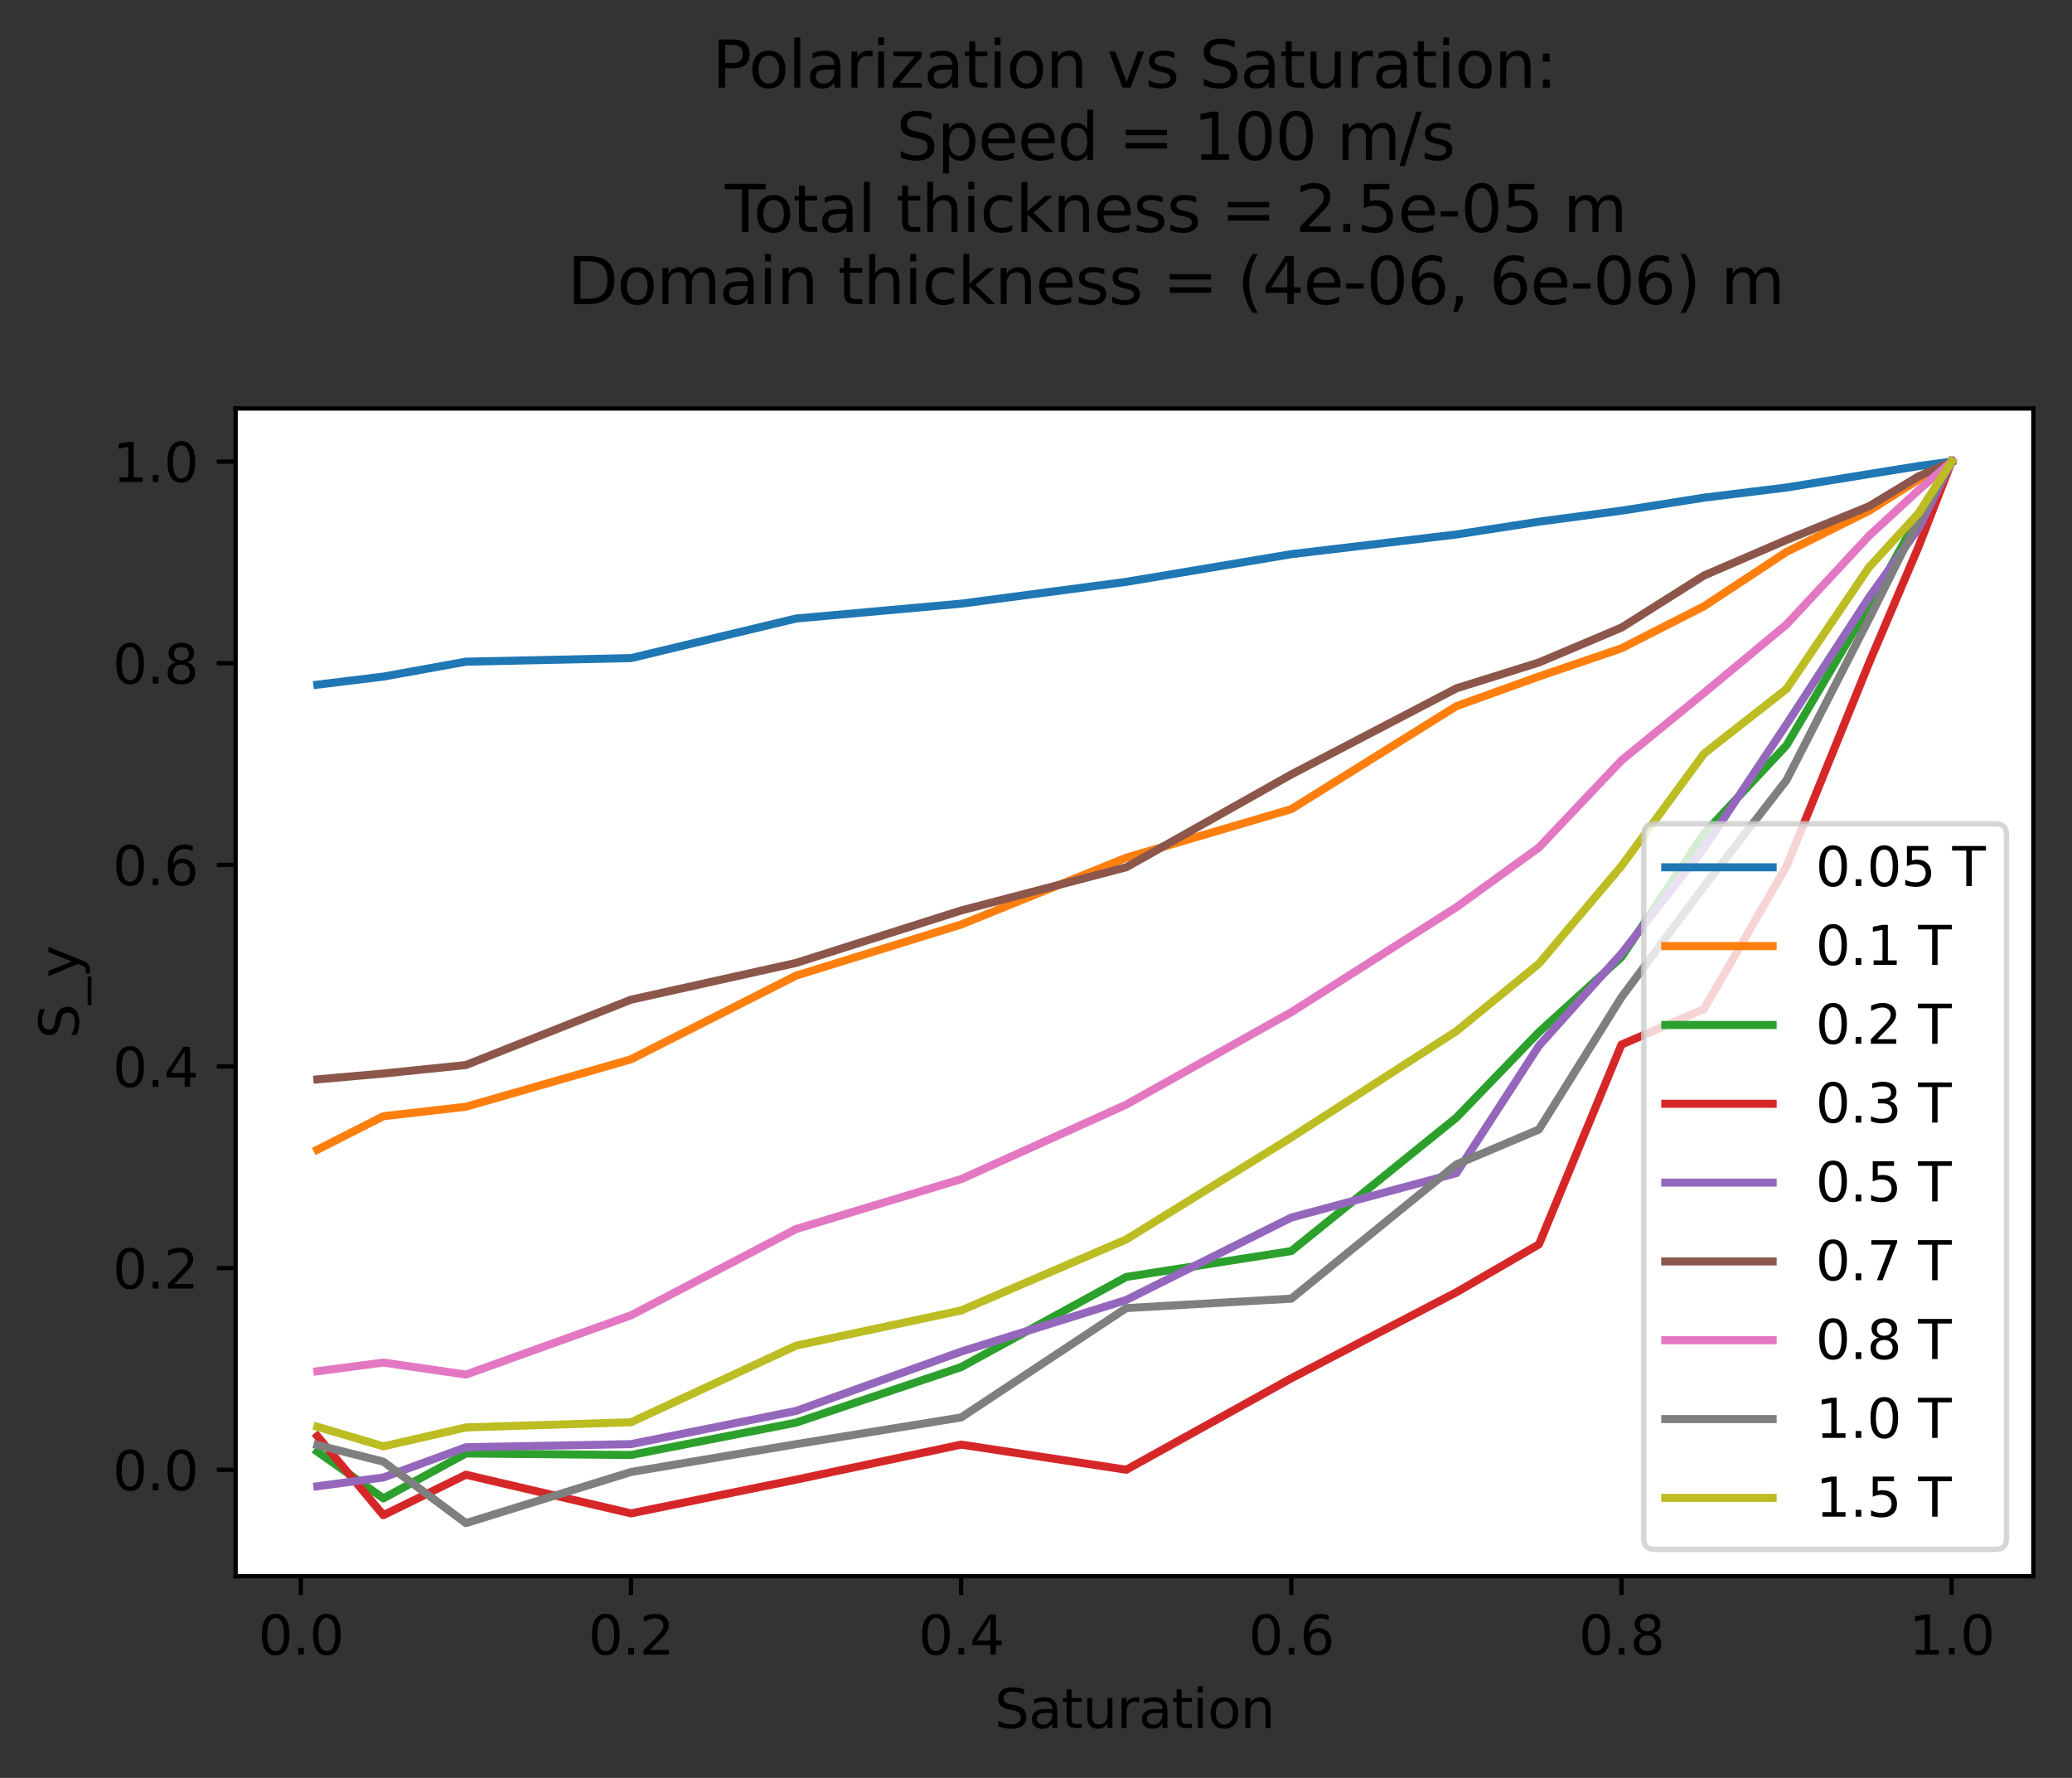 <?xml version="1.0" encoding="utf-8" standalone="no"?>
<!DOCTYPE svg PUBLIC "-//W3C//DTD SVG 1.1//EN"
  "http://www.w3.org/Graphics/SVG/1.1/DTD/svg11.dtd">
<svg height="331.064pt" version="1.1" viewBox="0 0 385.883 331.064" width="385.883pt" xmlns="http://www.w3.org/2000/svg" xmlns:xlink="http://www.w3.org/1999/xlink">
 <rect x="0" y="0" width="385.883" height="331.064" fill="#333333" stroke="none"/>
 <defs>
  <style type="text/css">*{stroke-linecap:butt;stroke-linejoin:round;}</style>
 </defs>
 <g id="figure_1">
  <g id="patch_1">
   <path d="M 0 331.064 
L 385.883 331.064 
L 385.883 0 
L 0 0 
z
" style="fill:none;"/>
  </g>
  <g id="axes_1">
   <g id="patch_2">
    <path d="M 43.883 293.508 
L 378.683 293.508 
L 378.683 76.068 
L 43.883 76.068 
z
" style="fill:#ffffff;"/>
   </g>
   <g id="matplotlib.axis_1">
    <g id="xtick_1">
     <g id="line2d_1">
      <defs>
       <path d="M 0 0 
L 0 3.5 
" id="m14aea02c6c" style="stroke:#000000;stroke-width:0.8;"/>
      </defs>
      <g>
       <use style="stroke:#000000;stroke-width:0.8;" x="56.027" xlink:href="#m14aea02c6c" y="293.508"/>
      </g>
     </g>
     <g id="text_1">
      <!-- 0.0 -->
      <g transform="translate(48.075 308.106)scale(0.1 -0.1)">
       <defs>
        <path d="M 2034 4250 
Q 1547 4250 1301 3770 
Q 1056 3291 1056 2328 
Q 1056 1369 1301 889 
Q 1547 409 2034 409 
Q 2525 409 2770 889 
Q 3016 1369 3016 2328 
Q 3016 3291 2770 3770 
Q 2525 4250 2034 4250 
z
M 2034 4750 
Q 2819 4750 3233 4129 
Q 3647 3509 3647 2328 
Q 3647 1150 3233 529 
Q 2819 -91 2034 -91 
Q 1250 -91 836 529 
Q 422 1150 422 2328 
Q 422 3509 836 4129 
Q 1250 4750 2034 4750 
z
" id="DejaVuSans-30" transform="scale(0.016)"/>
        <path d="M 684 794 
L 1344 794 
L 1344 0 
L 684 0 
L 684 794 
z
" id="DejaVuSans-2e" transform="scale(0.016)"/>
       </defs>
       <use xlink:href="#DejaVuSans-30"/>
       <use x="63.623" xlink:href="#DejaVuSans-2e"/>
       <use x="95.41" xlink:href="#DejaVuSans-30"/>
      </g>
     </g>
    </g>
    <g id="xtick_2">
     <g id="line2d_2">
      <g>
       <use style="stroke:#000000;stroke-width:0.8;" x="117.514" xlink:href="#m14aea02c6c" y="293.508"/>
      </g>
     </g>
     <g id="text_2">
      <!-- 0.2 -->
      <g transform="translate(109.563 308.106)scale(0.1 -0.1)">
       <defs>
        <path d="M 1228 531 
L 3431 531 
L 3431 0 
L 469 0 
L 469 531 
Q 828 903 1448 1529 
Q 2069 2156 2228 2338 
Q 2531 2678 2651 2914 
Q 2772 3150 2772 3378 
Q 2772 3750 2511 3984 
Q 2250 4219 1831 4219 
Q 1534 4219 1204 4116 
Q 875 4013 500 3803 
L 500 4441 
Q 881 4594 1212 4672 
Q 1544 4750 1819 4750 
Q 2544 4750 2975 4387 
Q 3406 4025 3406 3419 
Q 3406 3131 3298 2873 
Q 3191 2616 2906 2266 
Q 2828 2175 2409 1742 
Q 1991 1309 1228 531 
z
" id="DejaVuSans-32" transform="scale(0.016)"/>
       </defs>
       <use xlink:href="#DejaVuSans-30"/>
       <use x="63.623" xlink:href="#DejaVuSans-2e"/>
       <use x="95.41" xlink:href="#DejaVuSans-32"/>
      </g>
     </g>
    </g>
    <g id="xtick_3">
     <g id="line2d_3">
      <g>
       <use style="stroke:#000000;stroke-width:0.8;" x="179.002" xlink:href="#m14aea02c6c" y="293.508"/>
      </g>
     </g>
     <g id="text_3">
      <!-- 0.4 -->
      <g transform="translate(171.05 308.106)scale(0.1 -0.1)">
       <defs>
        <path d="M 2419 4116 
L 825 1625 
L 2419 1625 
L 2419 4116 
z
M 2253 4666 
L 3047 4666 
L 3047 1625 
L 3713 1625 
L 3713 1100 
L 3047 1100 
L 3047 0 
L 2419 0 
L 2419 1100 
L 313 1100 
L 313 1709 
L 2253 4666 
z
" id="DejaVuSans-34" transform="scale(0.016)"/>
       </defs>
       <use xlink:href="#DejaVuSans-30"/>
       <use x="63.623" xlink:href="#DejaVuSans-2e"/>
       <use x="95.41" xlink:href="#DejaVuSans-34"/>
      </g>
     </g>
    </g>
    <g id="xtick_4">
     <g id="line2d_4">
      <g>
       <use style="stroke:#000000;stroke-width:0.8;" x="240.489" xlink:href="#m14aea02c6c" y="293.508"/>
      </g>
     </g>
     <g id="text_4">
      <!-- 0.6 -->
      <g transform="translate(232.538 308.106)scale(0.1 -0.1)">
       <defs>
        <path d="M 2113 2584 
Q 1688 2584 1439 2293 
Q 1191 2003 1191 1497 
Q 1191 994 1439 701 
Q 1688 409 2113 409 
Q 2538 409 2786 701 
Q 3034 994 3034 1497 
Q 3034 2003 2786 2293 
Q 2538 2584 2113 2584 
z
M 3366 4563 
L 3366 3988 
Q 3128 4100 2886 4159 
Q 2644 4219 2406 4219 
Q 1781 4219 1451 3797 
Q 1122 3375 1075 2522 
Q 1259 2794 1537 2939 
Q 1816 3084 2150 3084 
Q 2853 3084 3261 2657 
Q 3669 2231 3669 1497 
Q 3669 778 3244 343 
Q 2819 -91 2113 -91 
Q 1303 -91 875 529 
Q 447 1150 447 2328 
Q 447 3434 972 4092 
Q 1497 4750 2381 4750 
Q 2619 4750 2861 4703 
Q 3103 4656 3366 4563 
z
" id="DejaVuSans-36" transform="scale(0.016)"/>
       </defs>
       <use xlink:href="#DejaVuSans-30"/>
       <use x="63.623" xlink:href="#DejaVuSans-2e"/>
       <use x="95.41" xlink:href="#DejaVuSans-36"/>
      </g>
     </g>
    </g>
    <g id="xtick_5">
     <g id="line2d_5">
      <g>
       <use style="stroke:#000000;stroke-width:0.8;" x="301.977" xlink:href="#m14aea02c6c" y="293.508"/>
      </g>
     </g>
     <g id="text_5">
      <!-- 0.8 -->
      <g transform="translate(294.025 308.106)scale(0.1 -0.1)">
       <defs>
        <path d="M 2034 2216 
Q 1584 2216 1326 1975 
Q 1069 1734 1069 1313 
Q 1069 891 1326 650 
Q 1584 409 2034 409 
Q 2484 409 2743 651 
Q 3003 894 3003 1313 
Q 3003 1734 2745 1975 
Q 2488 2216 2034 2216 
z
M 1403 2484 
Q 997 2584 770 2862 
Q 544 3141 544 3541 
Q 544 4100 942 4425 
Q 1341 4750 2034 4750 
Q 2731 4750 3128 4425 
Q 3525 4100 3525 3541 
Q 3525 3141 3298 2862 
Q 3072 2584 2669 2484 
Q 3125 2378 3379 2068 
Q 3634 1759 3634 1313 
Q 3634 634 3220 271 
Q 2806 -91 2034 -91 
Q 1263 -91 848 271 
Q 434 634 434 1313 
Q 434 1759 690 2068 
Q 947 2378 1403 2484 
z
M 1172 3481 
Q 1172 3119 1398 2916 
Q 1625 2713 2034 2713 
Q 2441 2713 2670 2916 
Q 2900 3119 2900 3481 
Q 2900 3844 2670 4047 
Q 2441 4250 2034 4250 
Q 1625 4250 1398 4047 
Q 1172 3844 1172 3481 
z
" id="DejaVuSans-38" transform="scale(0.016)"/>
       </defs>
       <use xlink:href="#DejaVuSans-30"/>
       <use x="63.623" xlink:href="#DejaVuSans-2e"/>
       <use x="95.41" xlink:href="#DejaVuSans-38"/>
      </g>
     </g>
    </g>
    <g id="xtick_6">
     <g id="line2d_6">
      <g>
       <use style="stroke:#000000;stroke-width:0.8;" x="363.465" xlink:href="#m14aea02c6c" y="293.508"/>
      </g>
     </g>
     <g id="text_6">
      <!-- 1.0 -->
      <g transform="translate(355.513 308.106)scale(0.1 -0.1)">
       <defs>
        <path d="M 794 531 
L 1825 531 
L 1825 4091 
L 703 3866 
L 703 4441 
L 1819 4666 
L 2450 4666 
L 2450 531 
L 3481 531 
L 3481 0 
L 794 0 
L 794 531 
z
" id="DejaVuSans-31" transform="scale(0.016)"/>
       </defs>
       <use xlink:href="#DejaVuSans-31"/>
       <use x="63.623" xlink:href="#DejaVuSans-2e"/>
       <use x="95.41" xlink:href="#DejaVuSans-30"/>
      </g>
     </g>
    </g>
    <g id="text_7">
     <!-- Saturation -->
     <g transform="translate(185.219 321.784)scale(0.1 -0.1)">
      <defs>
       <path d="M 3425 4513 
L 3425 3897 
Q 3066 4069 2747 4153 
Q 2428 4238 2131 4238 
Q 1616 4238 1336 4038 
Q 1056 3838 1056 3469 
Q 1056 3159 1242 3001 
Q 1428 2844 1947 2747 
L 2328 2669 
Q 3034 2534 3370 2195 
Q 3706 1856 3706 1288 
Q 3706 609 3251 259 
Q 2797 -91 1919 -91 
Q 1588 -91 1214 -16 
Q 841 59 441 206 
L 441 856 
Q 825 641 1194 531 
Q 1563 422 1919 422 
Q 2459 422 2753 634 
Q 3047 847 3047 1241 
Q 3047 1584 2836 1778 
Q 2625 1972 2144 2069 
L 1759 2144 
Q 1053 2284 737 2584 
Q 422 2884 422 3419 
Q 422 4038 858 4394 
Q 1294 4750 2059 4750 
Q 2388 4750 2728 4690 
Q 3069 4631 3425 4513 
z
" id="DejaVuSans-53" transform="scale(0.016)"/>
       <path d="M 2194 1759 
Q 1497 1759 1228 1600 
Q 959 1441 959 1056 
Q 959 750 1161 570 
Q 1363 391 1709 391 
Q 2188 391 2477 730 
Q 2766 1069 2766 1631 
L 2766 1759 
L 2194 1759 
z
M 3341 1997 
L 3341 0 
L 2766 0 
L 2766 531 
Q 2569 213 2275 61 
Q 1981 -91 1556 -91 
Q 1019 -91 701 211 
Q 384 513 384 1019 
Q 384 1609 779 1909 
Q 1175 2209 1959 2209 
L 2766 2209 
L 2766 2266 
Q 2766 2663 2505 2880 
Q 2244 3097 1772 3097 
Q 1472 3097 1187 3025 
Q 903 2953 641 2809 
L 641 3341 
Q 956 3463 1253 3523 
Q 1550 3584 1831 3584 
Q 2591 3584 2966 3190 
Q 3341 2797 3341 1997 
z
" id="DejaVuSans-61" transform="scale(0.016)"/>
       <path d="M 1172 4494 
L 1172 3500 
L 2356 3500 
L 2356 3053 
L 1172 3053 
L 1172 1153 
Q 1172 725 1289 603 
Q 1406 481 1766 481 
L 2356 481 
L 2356 0 
L 1766 0 
Q 1100 0 847 248 
Q 594 497 594 1153 
L 594 3053 
L 172 3053 
L 172 3500 
L 594 3500 
L 594 4494 
L 1172 4494 
z
" id="DejaVuSans-74" transform="scale(0.016)"/>
       <path d="M 544 1381 
L 544 3500 
L 1119 3500 
L 1119 1403 
Q 1119 906 1312 657 
Q 1506 409 1894 409 
Q 2359 409 2629 706 
Q 2900 1003 2900 1516 
L 2900 3500 
L 3475 3500 
L 3475 0 
L 2900 0 
L 2900 538 
Q 2691 219 2414 64 
Q 2138 -91 1772 -91 
Q 1169 -91 856 284 
Q 544 659 544 1381 
z
M 1991 3584 
L 1991 3584 
z
" id="DejaVuSans-75" transform="scale(0.016)"/>
       <path d="M 2631 2963 
Q 2534 3019 2420 3045 
Q 2306 3072 2169 3072 
Q 1681 3072 1420 2755 
Q 1159 2438 1159 1844 
L 1159 0 
L 581 0 
L 581 3500 
L 1159 3500 
L 1159 2956 
Q 1341 3275 1631 3429 
Q 1922 3584 2338 3584 
Q 2397 3584 2469 3576 
Q 2541 3569 2628 3553 
L 2631 2963 
z
" id="DejaVuSans-72" transform="scale(0.016)"/>
       <path d="M 603 3500 
L 1178 3500 
L 1178 0 
L 603 0 
L 603 3500 
z
M 603 4863 
L 1178 4863 
L 1178 4134 
L 603 4134 
L 603 4863 
z
" id="DejaVuSans-69" transform="scale(0.016)"/>
       <path d="M 1959 3097 
Q 1497 3097 1228 2736 
Q 959 2375 959 1747 
Q 959 1119 1226 758 
Q 1494 397 1959 397 
Q 2419 397 2687 759 
Q 2956 1122 2956 1747 
Q 2956 2369 2687 2733 
Q 2419 3097 1959 3097 
z
M 1959 3584 
Q 2709 3584 3137 3096 
Q 3566 2609 3566 1747 
Q 3566 888 3137 398 
Q 2709 -91 1959 -91 
Q 1206 -91 779 398 
Q 353 888 353 1747 
Q 353 2609 779 3096 
Q 1206 3584 1959 3584 
z
" id="DejaVuSans-6f" transform="scale(0.016)"/>
       <path d="M 3513 2113 
L 3513 0 
L 2938 0 
L 2938 2094 
Q 2938 2591 2744 2837 
Q 2550 3084 2163 3084 
Q 1697 3084 1428 2787 
Q 1159 2491 1159 1978 
L 1159 0 
L 581 0 
L 581 3500 
L 1159 3500 
L 1159 2956 
Q 1366 3272 1645 3428 
Q 1925 3584 2291 3584 
Q 2894 3584 3203 3211 
Q 3513 2838 3513 2113 
z
" id="DejaVuSans-6e" transform="scale(0.016)"/>
      </defs>
      <use xlink:href="#DejaVuSans-53"/>
      <use x="63.477" xlink:href="#DejaVuSans-61"/>
      <use x="124.756" xlink:href="#DejaVuSans-74"/>
      <use x="163.965" xlink:href="#DejaVuSans-75"/>
      <use x="227.344" xlink:href="#DejaVuSans-72"/>
      <use x="268.457" xlink:href="#DejaVuSans-61"/>
      <use x="329.736" xlink:href="#DejaVuSans-74"/>
      <use x="368.945" xlink:href="#DejaVuSans-69"/>
      <use x="396.729" xlink:href="#DejaVuSans-6f"/>
      <use x="457.91" xlink:href="#DejaVuSans-6e"/>
     </g>
    </g>
   </g>
   <g id="matplotlib.axis_2">
    <g id="ytick_1">
     <g id="line2d_7">
      <defs>
       <path d="M 0 0 
L -3.5 0 
" id="ma028bbdab5" style="stroke:#000000;stroke-width:0.8;"/>
      </defs>
      <g>
       <use style="stroke:#000000;stroke-width:0.8;" x="43.883" xlink:href="#ma028bbdab5" y="273.694"/>
      </g>
     </g>
     <g id="text_8">
      <!-- 0.0 -->
      <g transform="translate(20.98 277.494)scale(0.1 -0.1)">
       <use xlink:href="#DejaVuSans-30"/>
       <use x="63.623" xlink:href="#DejaVuSans-2e"/>
       <use x="95.41" xlink:href="#DejaVuSans-30"/>
      </g>
     </g>
    </g>
    <g id="ytick_2">
     <g id="line2d_8">
      <g>
       <use style="stroke:#000000;stroke-width:0.8;" x="43.883" xlink:href="#ma028bbdab5" y="236.146"/>
      </g>
     </g>
     <g id="text_9">
      <!-- 0.2 -->
      <g transform="translate(20.98 239.945)scale(0.1 -0.1)">
       <use xlink:href="#DejaVuSans-30"/>
       <use x="63.623" xlink:href="#DejaVuSans-2e"/>
       <use x="95.41" xlink:href="#DejaVuSans-32"/>
      </g>
     </g>
    </g>
    <g id="ytick_3">
     <g id="line2d_9">
      <g>
       <use style="stroke:#000000;stroke-width:0.8;" x="43.883" xlink:href="#ma028bbdab5" y="198.597"/>
      </g>
     </g>
     <g id="text_10">
      <!-- 0.4 -->
      <g transform="translate(20.98 202.396)scale(0.1 -0.1)">
       <use xlink:href="#DejaVuSans-30"/>
       <use x="63.623" xlink:href="#DejaVuSans-2e"/>
       <use x="95.41" xlink:href="#DejaVuSans-34"/>
      </g>
     </g>
    </g>
    <g id="ytick_4">
     <g id="line2d_10">
      <g>
       <use style="stroke:#000000;stroke-width:0.8;" x="43.883" xlink:href="#ma028bbdab5" y="161.049"/>
      </g>
     </g>
     <g id="text_11">
      <!-- 0.6 -->
      <g transform="translate(20.98 164.848)scale(0.1 -0.1)">
       <use xlink:href="#DejaVuSans-30"/>
       <use x="63.623" xlink:href="#DejaVuSans-2e"/>
       <use x="95.41" xlink:href="#DejaVuSans-36"/>
      </g>
     </g>
    </g>
    <g id="ytick_5">
     <g id="line2d_11">
      <g>
       <use style="stroke:#000000;stroke-width:0.8;" x="43.883" xlink:href="#ma028bbdab5" y="123.5"/>
      </g>
     </g>
     <g id="text_12">
      <!-- 0.8 -->
      <g transform="translate(20.98 127.299)scale(0.1 -0.1)">
       <use xlink:href="#DejaVuSans-30"/>
       <use x="63.623" xlink:href="#DejaVuSans-2e"/>
       <use x="95.41" xlink:href="#DejaVuSans-38"/>
      </g>
     </g>
    </g>
    <g id="ytick_6">
     <g id="line2d_12">
      <g>
       <use style="stroke:#000000;stroke-width:0.8;" x="43.883" xlink:href="#ma028bbdab5" y="85.951"/>
      </g>
     </g>
     <g id="text_13">
      <!-- 1.0 -->
      <g transform="translate(20.98 89.75)scale(0.1 -0.1)">
       <use xlink:href="#DejaVuSans-31"/>
       <use x="63.623" xlink:href="#DejaVuSans-2e"/>
       <use x="95.41" xlink:href="#DejaVuSans-30"/>
      </g>
     </g>
    </g>
    <g id="text_14">
     <!-- S_y -->
     <g transform="translate(14.622 193.421)rotate(-90)scale(0.1 -0.1)">
      <defs>
       <path d="M 3263 -1063 
L 3263 -1509 
L -63 -1509 
L -63 -1063 
L 3263 -1063 
z
" id="DejaVuSans-5f" transform="scale(0.016)"/>
       <path d="M 2059 -325 
Q 1816 -950 1584 -1140 
Q 1353 -1331 966 -1331 
L 506 -1331 
L 506 -850 
L 844 -850 
Q 1081 -850 1212 -737 
Q 1344 -625 1503 -206 
L 1606 56 
L 191 3500 
L 800 3500 
L 1894 763 
L 2988 3500 
L 3597 3500 
L 2059 -325 
z
" id="DejaVuSans-79" transform="scale(0.016)"/>
      </defs>
      <use xlink:href="#DejaVuSans-53"/>
      <use x="63.477" xlink:href="#DejaVuSans-5f"/>
      <use x="113.477" xlink:href="#DejaVuSans-79"/>
     </g>
    </g>
   </g>
   <g id="line2d_13">
    <path clip-path="url(#p7df0ba3b2c)" d="M 59.101 127.496 
L 71.399 125.99 
L 86.77 123.214 
L 117.514 122.548 
L 148.258 115.179 
L 179.002 112.411 
L 209.746 108.349 
L 240.489 103.191 
L 271.233 99.527 
L 286.605 97.147 
L 301.977 95.097 
L 317.349 92.671 
L 332.721 90.781 
L 348.093 88.273 
L 357.316 86.792 
L 363.465 85.951 
" style="fill:none;stroke:#1f77b4;stroke-linecap:square;stroke-width:1.5;"/>
   </g>
   <g id="line2d_14">
    <path clip-path="url(#p7df0ba3b2c)" d="M 59.101 214.093 
L 71.399 207.856 
L 86.77 206.089 
L 117.514 197.258 
L 148.258 181.677 
L 179.002 172.16 
L 209.746 159.715 
L 240.489 150.673 
L 271.233 131.499 
L 286.605 125.967 
L 301.977 120.723 
L 317.349 112.894 
L 332.721 102.771 
L 348.093 95.113 
L 357.316 89.289 
L 363.465 85.951 
" style="fill:none;stroke:#ff7f0e;stroke-linecap:square;stroke-width:1.5;"/>
   </g>
   <g id="line2d_15">
    <path clip-path="url(#p7df0ba3b2c)" d="M 59.101 270.311 
L 71.399 279.018 
L 86.77 270.655 
L 117.514 270.94 
L 148.258 264.913 
L 179.002 254.569 
L 209.746 237.785 
L 240.489 232.964 
L 271.233 208.119 
L 286.605 192.19 
L 301.977 178.223 
L 317.349 155.238 
L 332.721 138.76 
L 348.093 112.717 
L 357.316 96.144 
L 363.465 85.951 
" style="fill:none;stroke:#2ca02c;stroke-linecap:square;stroke-width:1.5;"/>
   </g>
   <g id="line2d_16">
    <path clip-path="url(#p7df0ba3b2c)" d="M 59.101 267.426 
L 71.399 282.148 
L 86.77 274.614 
L 117.514 281.809 
L 148.258 275.534 
L 179.002 269.005 
L 209.746 273.686 
L 240.489 256.651 
L 271.233 240.641 
L 286.605 231.724 
L 301.977 194.518 
L 317.349 187.884 
L 332.721 161.295 
L 348.093 123.443 
L 357.316 101.78 
L 363.465 85.951 
" style="fill:none;stroke:#d62728;stroke-linecap:square;stroke-width:1.5;"/>
   </g>
   <g id="line2d_17">
    <path clip-path="url(#p7df0ba3b2c)" d="M 59.101 276.76 
L 71.399 275.124 
L 86.77 269.493 
L 117.514 268.917 
L 148.258 262.73 
L 179.002 251.687 
L 209.746 242.072 
L 240.489 226.723 
L 271.233 218.455 
L 286.605 194.734 
L 301.977 177.573 
L 317.349 157.925 
L 332.721 134.871 
L 348.093 111.237 
L 357.316 98.367 
L 363.465 85.951 
" style="fill:none;stroke:#9467bd;stroke-linecap:square;stroke-width:1.5;"/>
   </g>
   <g id="line2d_18">
    <path clip-path="url(#p7df0ba3b2c)" d="M 59.101 200.995 
L 71.399 199.907 
L 86.77 198.326 
L 117.514 186.155 
L 148.258 179.311 
L 179.002 169.545 
L 209.746 161.495 
L 240.489 144.212 
L 271.233 128.181 
L 286.605 123.36 
L 301.977 116.87 
L 317.349 107.168 
L 332.721 100.548 
L 348.093 94.274 
L 357.316 88.695 
L 363.465 85.951 
" style="fill:none;stroke:#8c564b;stroke-linecap:square;stroke-width:1.5;"/>
   </g>
   <g id="line2d_19">
    <path clip-path="url(#p7df0ba3b2c)" d="M 59.101 255.344 
L 71.399 253.726 
L 86.77 255.962 
L 117.514 244.929 
L 148.258 228.867 
L 179.002 219.573 
L 209.746 205.699 
L 240.489 188.483 
L 271.233 168.938 
L 286.605 157.817 
L 301.977 141.599 
L 317.349 129.038 
L 332.721 116.28 
L 348.093 99.761 
L 357.316 91.26 
L 363.465 85.951 
" style="fill:none;stroke:#e377c2;stroke-linecap:square;stroke-width:1.5;"/>
   </g>
   <g id="line2d_20">
    <path clip-path="url(#p7df0ba3b2c)" d="M 59.101 269.086 
L 71.399 272.185 
L 86.77 283.624 
L 117.514 274.105 
L 148.258 268.923 
L 179.002 263.947 
L 209.746 243.587 
L 240.489 241.83 
L 271.233 216.831 
L 286.605 210.326 
L 301.977 185.702 
L 317.349 165.067 
L 332.721 145.262 
L 348.093 115.222 
L 357.316 96.795 
L 363.465 85.951 
" style="fill:none;stroke:#7f7f7f;stroke-linecap:square;stroke-width:1.5;"/>
   </g>
   <g id="line2d_21">
    <path clip-path="url(#p7df0ba3b2c)" d="M 59.101 265.683 
L 71.399 269.33 
L 86.77 265.807 
L 117.514 264.845 
L 148.258 250.577 
L 179.002 244.025 
L 209.746 230.797 
L 240.489 211.809 
L 271.233 192.017 
L 286.605 179.449 
L 301.977 161.263 
L 317.349 140.335 
L 332.721 128.287 
L 348.093 105.614 
L 357.316 95.548 
L 363.465 85.951 
" style="fill:none;stroke:#bcbd22;stroke-linecap:square;stroke-width:1.5;"/>
   </g>
   <g id="patch_3">
    <path d="M 43.883 293.508 
L 43.883 76.068 
" style="fill:none;stroke:#000000;stroke-linecap:square;stroke-linejoin:miter;stroke-width:0.8;"/>
   </g>
   <g id="patch_4">
    <path d="M 378.683 293.508 
L 378.683 76.068 
" style="fill:none;stroke:#000000;stroke-linecap:square;stroke-linejoin:miter;stroke-width:0.8;"/>
   </g>
   <g id="patch_5">
    <path d="M 43.883 293.508 
L 378.683 293.508 
" style="fill:none;stroke:#000000;stroke-linecap:square;stroke-linejoin:miter;stroke-width:0.8;"/>
   </g>
   <g id="patch_6">
    <path d="M 43.883 76.068 
L 378.683 76.068 
" style="fill:none;stroke:#000000;stroke-linecap:square;stroke-linejoin:miter;stroke-width:0.8;"/>
   </g>
   <g id="text_15">
    <!-- Polarization vs Saturation: -->
    <g transform="translate(132.627 16.318)scale(0.12 -0.12)">
     <defs>
      <path d="M 1259 4147 
L 1259 2394 
L 2053 2394 
Q 2494 2394 2734 2622 
Q 2975 2850 2975 3272 
Q 2975 3691 2734 3919 
Q 2494 4147 2053 4147 
L 1259 4147 
z
M 628 4666 
L 2053 4666 
Q 2838 4666 3239 4311 
Q 3641 3956 3641 3272 
Q 3641 2581 3239 2228 
Q 2838 1875 2053 1875 
L 1259 1875 
L 1259 0 
L 628 0 
L 628 4666 
z
" id="DejaVuSans-50" transform="scale(0.016)"/>
      <path d="M 603 4863 
L 1178 4863 
L 1178 0 
L 603 0 
L 603 4863 
z
" id="DejaVuSans-6c" transform="scale(0.016)"/>
      <path d="M 353 3500 
L 3084 3500 
L 3084 2975 
L 922 459 
L 3084 459 
L 3084 0 
L 275 0 
L 275 525 
L 2438 3041 
L 353 3041 
L 353 3500 
z
" id="DejaVuSans-7a" transform="scale(0.016)"/>
      <path id="DejaVuSans-20" transform="scale(0.016)"/>
      <path d="M 191 3500 
L 800 3500 
L 1894 563 
L 2988 3500 
L 3597 3500 
L 2284 0 
L 1503 0 
L 191 3500 
z
" id="DejaVuSans-76" transform="scale(0.016)"/>
      <path d="M 2834 3397 
L 2834 2853 
Q 2591 2978 2328 3040 
Q 2066 3103 1784 3103 
Q 1356 3103 1142 2972 
Q 928 2841 928 2578 
Q 928 2378 1081 2264 
Q 1234 2150 1697 2047 
L 1894 2003 
Q 2506 1872 2764 1633 
Q 3022 1394 3022 966 
Q 3022 478 2636 193 
Q 2250 -91 1575 -91 
Q 1294 -91 989 -36 
Q 684 19 347 128 
L 347 722 
Q 666 556 975 473 
Q 1284 391 1588 391 
Q 1994 391 2212 530 
Q 2431 669 2431 922 
Q 2431 1156 2273 1281 
Q 2116 1406 1581 1522 
L 1381 1569 
Q 847 1681 609 1914 
Q 372 2147 372 2553 
Q 372 3047 722 3315 
Q 1072 3584 1716 3584 
Q 2034 3584 2315 3537 
Q 2597 3491 2834 3397 
z
" id="DejaVuSans-73" transform="scale(0.016)"/>
      <path d="M 750 794 
L 1409 794 
L 1409 0 
L 750 0 
L 750 794 
z
M 750 3309 
L 1409 3309 
L 1409 2516 
L 750 2516 
L 750 3309 
z
" id="DejaVuSans-3a" transform="scale(0.016)"/>
     </defs>
     <use xlink:href="#DejaVuSans-50"/>
     <use x="56.678" xlink:href="#DejaVuSans-6f"/>
     <use x="117.859" xlink:href="#DejaVuSans-6c"/>
     <use x="145.643" xlink:href="#DejaVuSans-61"/>
     <use x="206.922" xlink:href="#DejaVuSans-72"/>
     <use x="248.035" xlink:href="#DejaVuSans-69"/>
     <use x="275.818" xlink:href="#DejaVuSans-7a"/>
     <use x="328.309" xlink:href="#DejaVuSans-61"/>
     <use x="389.588" xlink:href="#DejaVuSans-74"/>
     <use x="428.797" xlink:href="#DejaVuSans-69"/>
     <use x="456.58" xlink:href="#DejaVuSans-6f"/>
     <use x="517.762" xlink:href="#DejaVuSans-6e"/>
     <use x="581.141" xlink:href="#DejaVuSans-20"/>
     <use x="612.928" xlink:href="#DejaVuSans-76"/>
     <use x="672.107" xlink:href="#DejaVuSans-73"/>
     <use x="724.207" xlink:href="#DejaVuSans-20"/>
     <use x="755.994" xlink:href="#DejaVuSans-53"/>
     <use x="819.471" xlink:href="#DejaVuSans-61"/>
     <use x="880.75" xlink:href="#DejaVuSans-74"/>
     <use x="919.959" xlink:href="#DejaVuSans-75"/>
     <use x="983.338" xlink:href="#DejaVuSans-72"/>
     <use x="1024.451" xlink:href="#DejaVuSans-61"/>
     <use x="1085.73" xlink:href="#DejaVuSans-74"/>
     <use x="1124.939" xlink:href="#DejaVuSans-69"/>
     <use x="1152.723" xlink:href="#DejaVuSans-6f"/>
     <use x="1213.904" xlink:href="#DejaVuSans-6e"/>
     <use x="1277.283" xlink:href="#DejaVuSans-3a"/>
    </g>
    <!--     Speed = 100 m/s -->
    <g transform="translate(151.652 29.756)scale(0.12 -0.12)">
     <defs>
      <path d="M 1159 525 
L 1159 -1331 
L 581 -1331 
L 581 3500 
L 1159 3500 
L 1159 2969 
Q 1341 3281 1617 3432 
Q 1894 3584 2278 3584 
Q 2916 3584 3314 3078 
Q 3713 2572 3713 1747 
Q 3713 922 3314 415 
Q 2916 -91 2278 -91 
Q 1894 -91 1617 61 
Q 1341 213 1159 525 
z
M 3116 1747 
Q 3116 2381 2855 2742 
Q 2594 3103 2138 3103 
Q 1681 3103 1420 2742 
Q 1159 2381 1159 1747 
Q 1159 1113 1420 752 
Q 1681 391 2138 391 
Q 2594 391 2855 752 
Q 3116 1113 3116 1747 
z
" id="DejaVuSans-70" transform="scale(0.016)"/>
      <path d="M 3597 1894 
L 3597 1613 
L 953 1613 
Q 991 1019 1311 708 
Q 1631 397 2203 397 
Q 2534 397 2845 478 
Q 3156 559 3463 722 
L 3463 178 
Q 3153 47 2828 -22 
Q 2503 -91 2169 -91 
Q 1331 -91 842 396 
Q 353 884 353 1716 
Q 353 2575 817 3079 
Q 1281 3584 2069 3584 
Q 2775 3584 3186 3129 
Q 3597 2675 3597 1894 
z
M 3022 2063 
Q 3016 2534 2758 2815 
Q 2500 3097 2075 3097 
Q 1594 3097 1305 2825 
Q 1016 2553 972 2059 
L 3022 2063 
z
" id="DejaVuSans-65" transform="scale(0.016)"/>
      <path d="M 2906 2969 
L 2906 4863 
L 3481 4863 
L 3481 0 
L 2906 0 
L 2906 525 
Q 2725 213 2448 61 
Q 2172 -91 1784 -91 
Q 1150 -91 751 415 
Q 353 922 353 1747 
Q 353 2572 751 3078 
Q 1150 3584 1784 3584 
Q 2172 3584 2448 3432 
Q 2725 3281 2906 2969 
z
M 947 1747 
Q 947 1113 1208 752 
Q 1469 391 1925 391 
Q 2381 391 2643 752 
Q 2906 1113 2906 1747 
Q 2906 2381 2643 2742 
Q 2381 3103 1925 3103 
Q 1469 3103 1208 2742 
Q 947 2381 947 1747 
z
" id="DejaVuSans-64" transform="scale(0.016)"/>
      <path d="M 678 2906 
L 4684 2906 
L 4684 2381 
L 678 2381 
L 678 2906 
z
M 678 1631 
L 4684 1631 
L 4684 1100 
L 678 1100 
L 678 1631 
z
" id="DejaVuSans-3d" transform="scale(0.016)"/>
      <path d="M 3328 2828 
Q 3544 3216 3844 3400 
Q 4144 3584 4550 3584 
Q 5097 3584 5394 3201 
Q 5691 2819 5691 2113 
L 5691 0 
L 5113 0 
L 5113 2094 
Q 5113 2597 4934 2840 
Q 4756 3084 4391 3084 
Q 3944 3084 3684 2787 
Q 3425 2491 3425 1978 
L 3425 0 
L 2847 0 
L 2847 2094 
Q 2847 2600 2669 2842 
Q 2491 3084 2119 3084 
Q 1678 3084 1418 2786 
Q 1159 2488 1159 1978 
L 1159 0 
L 581 0 
L 581 3500 
L 1159 3500 
L 1159 2956 
Q 1356 3278 1631 3431 
Q 1906 3584 2284 3584 
Q 2666 3584 2933 3390 
Q 3200 3197 3328 2828 
z
" id="DejaVuSans-6d" transform="scale(0.016)"/>
      <path d="M 1625 4666 
L 2156 4666 
L 531 -594 
L 0 -594 
L 1625 4666 
z
" id="DejaVuSans-2f" transform="scale(0.016)"/>
     </defs>
     <use xlink:href="#DejaVuSans-20"/>
     <use x="31.787" xlink:href="#DejaVuSans-20"/>
     <use x="63.574" xlink:href="#DejaVuSans-20"/>
     <use x="95.361" xlink:href="#DejaVuSans-20"/>
     <use x="127.148" xlink:href="#DejaVuSans-53"/>
     <use x="190.625" xlink:href="#DejaVuSans-70"/>
     <use x="254.102" xlink:href="#DejaVuSans-65"/>
     <use x="315.625" xlink:href="#DejaVuSans-65"/>
     <use x="377.148" xlink:href="#DejaVuSans-64"/>
     <use x="440.625" xlink:href="#DejaVuSans-20"/>
     <use x="472.412" xlink:href="#DejaVuSans-3d"/>
     <use x="556.201" xlink:href="#DejaVuSans-20"/>
     <use x="587.988" xlink:href="#DejaVuSans-31"/>
     <use x="651.611" xlink:href="#DejaVuSans-30"/>
     <use x="715.234" xlink:href="#DejaVuSans-30"/>
     <use x="778.857" xlink:href="#DejaVuSans-20"/>
     <use x="810.645" xlink:href="#DejaVuSans-6d"/>
     <use x="908.057" xlink:href="#DejaVuSans-2f"/>
     <use x="941.748" xlink:href="#DejaVuSans-73"/>
    </g>
    <!--     Total thickness = 2.5e-05 m -->
    <g transform="translate(119.77 43.193)scale(0.12 -0.12)">
     <defs>
      <path d="M -19 4666 
L 3928 4666 
L 3928 4134 
L 2272 4134 
L 2272 0 
L 1638 0 
L 1638 4134 
L -19 4134 
L -19 4666 
z
" id="DejaVuSans-54" transform="scale(0.016)"/>
      <path d="M 3513 2113 
L 3513 0 
L 2938 0 
L 2938 2094 
Q 2938 2591 2744 2837 
Q 2550 3084 2163 3084 
Q 1697 3084 1428 2787 
Q 1159 2491 1159 1978 
L 1159 0 
L 581 0 
L 581 4863 
L 1159 4863 
L 1159 2956 
Q 1366 3272 1645 3428 
Q 1925 3584 2291 3584 
Q 2894 3584 3203 3211 
Q 3513 2838 3513 2113 
z
" id="DejaVuSans-68" transform="scale(0.016)"/>
      <path d="M 3122 3366 
L 3122 2828 
Q 2878 2963 2633 3030 
Q 2388 3097 2138 3097 
Q 1578 3097 1268 2742 
Q 959 2388 959 1747 
Q 959 1106 1268 751 
Q 1578 397 2138 397 
Q 2388 397 2633 464 
Q 2878 531 3122 666 
L 3122 134 
Q 2881 22 2623 -34 
Q 2366 -91 2075 -91 
Q 1284 -91 818 406 
Q 353 903 353 1747 
Q 353 2603 823 3093 
Q 1294 3584 2113 3584 
Q 2378 3584 2631 3529 
Q 2884 3475 3122 3366 
z
" id="DejaVuSans-63" transform="scale(0.016)"/>
      <path d="M 581 4863 
L 1159 4863 
L 1159 1991 
L 2875 3500 
L 3609 3500 
L 1753 1863 
L 3688 0 
L 2938 0 
L 1159 1709 
L 1159 0 
L 581 0 
L 581 4863 
z
" id="DejaVuSans-6b" transform="scale(0.016)"/>
      <path d="M 691 4666 
L 3169 4666 
L 3169 4134 
L 1269 4134 
L 1269 2991 
Q 1406 3038 1543 3061 
Q 1681 3084 1819 3084 
Q 2600 3084 3056 2656 
Q 3513 2228 3513 1497 
Q 3513 744 3044 326 
Q 2575 -91 1722 -91 
Q 1428 -91 1123 -41 
Q 819 9 494 109 
L 494 744 
Q 775 591 1075 516 
Q 1375 441 1709 441 
Q 2250 441 2565 725 
Q 2881 1009 2881 1497 
Q 2881 1984 2565 2268 
Q 2250 2553 1709 2553 
Q 1456 2553 1204 2497 
Q 953 2441 691 2322 
L 691 4666 
z
" id="DejaVuSans-35" transform="scale(0.016)"/>
      <path d="M 313 2009 
L 1997 2009 
L 1997 1497 
L 313 1497 
L 313 2009 
z
" id="DejaVuSans-2d" transform="scale(0.016)"/>
     </defs>
     <use xlink:href="#DejaVuSans-20"/>
     <use x="31.787" xlink:href="#DejaVuSans-20"/>
     <use x="63.574" xlink:href="#DejaVuSans-20"/>
     <use x="95.361" xlink:href="#DejaVuSans-20"/>
     <use x="127.148" xlink:href="#DejaVuSans-54"/>
     <use x="171.232" xlink:href="#DejaVuSans-6f"/>
     <use x="232.414" xlink:href="#DejaVuSans-74"/>
     <use x="271.623" xlink:href="#DejaVuSans-61"/>
     <use x="332.902" xlink:href="#DejaVuSans-6c"/>
     <use x="360.686" xlink:href="#DejaVuSans-20"/>
     <use x="392.473" xlink:href="#DejaVuSans-74"/>
     <use x="431.682" xlink:href="#DejaVuSans-68"/>
     <use x="495.061" xlink:href="#DejaVuSans-69"/>
     <use x="522.844" xlink:href="#DejaVuSans-63"/>
     <use x="577.824" xlink:href="#DejaVuSans-6b"/>
     <use x="635.734" xlink:href="#DejaVuSans-6e"/>
     <use x="699.113" xlink:href="#DejaVuSans-65"/>
     <use x="760.637" xlink:href="#DejaVuSans-73"/>
     <use x="812.736" xlink:href="#DejaVuSans-73"/>
     <use x="864.836" xlink:href="#DejaVuSans-20"/>
     <use x="896.623" xlink:href="#DejaVuSans-3d"/>
     <use x="980.412" xlink:href="#DejaVuSans-20"/>
     <use x="1012.199" xlink:href="#DejaVuSans-32"/>
     <use x="1075.822" xlink:href="#DejaVuSans-2e"/>
     <use x="1107.609" xlink:href="#DejaVuSans-35"/>
     <use x="1171.232" xlink:href="#DejaVuSans-65"/>
     <use x="1232.756" xlink:href="#DejaVuSans-2d"/>
     <use x="1268.84" xlink:href="#DejaVuSans-30"/>
     <use x="1332.463" xlink:href="#DejaVuSans-35"/>
     <use x="1396.086" xlink:href="#DejaVuSans-20"/>
     <use x="1427.873" xlink:href="#DejaVuSans-6d"/>
    </g>
    <!--     Domain thickness = (4e-06, 6e-06) m -->
    <g transform="translate(90.419 56.63)scale(0.12 -0.12)">
     <defs>
      <path d="M 1259 4147 
L 1259 519 
L 2022 519 
Q 2988 519 3436 956 
Q 3884 1394 3884 2338 
Q 3884 3275 3436 3711 
Q 2988 4147 2022 4147 
L 1259 4147 
z
M 628 4666 
L 1925 4666 
Q 3281 4666 3915 4102 
Q 4550 3538 4550 2338 
Q 4550 1131 3912 565 
Q 3275 0 1925 0 
L 628 0 
L 628 4666 
z
" id="DejaVuSans-44" transform="scale(0.016)"/>
      <path d="M 1984 4856 
Q 1566 4138 1362 3434 
Q 1159 2731 1159 2009 
Q 1159 1288 1364 580 
Q 1569 -128 1984 -844 
L 1484 -844 
Q 1016 -109 783 600 
Q 550 1309 550 2009 
Q 550 2706 781 3412 
Q 1013 4119 1484 4856 
L 1984 4856 
z
" id="DejaVuSans-28" transform="scale(0.016)"/>
      <path d="M 750 794 
L 1409 794 
L 1409 256 
L 897 -744 
L 494 -744 
L 750 256 
L 750 794 
z
" id="DejaVuSans-2c" transform="scale(0.016)"/>
      <path d="M 513 4856 
L 1013 4856 
Q 1481 4119 1714 3412 
Q 1947 2706 1947 2009 
Q 1947 1309 1714 600 
Q 1481 -109 1013 -844 
L 513 -844 
Q 928 -128 1133 580 
Q 1338 1288 1338 2009 
Q 1338 2731 1133 3434 
Q 928 4138 513 4856 
z
" id="DejaVuSans-29" transform="scale(0.016)"/>
     </defs>
     <use xlink:href="#DejaVuSans-20"/>
     <use x="31.787" xlink:href="#DejaVuSans-20"/>
     <use x="63.574" xlink:href="#DejaVuSans-20"/>
     <use x="95.361" xlink:href="#DejaVuSans-20"/>
     <use x="127.148" xlink:href="#DejaVuSans-44"/>
     <use x="204.15" xlink:href="#DejaVuSans-6f"/>
     <use x="265.332" xlink:href="#DejaVuSans-6d"/>
     <use x="362.744" xlink:href="#DejaVuSans-61"/>
     <use x="424.023" xlink:href="#DejaVuSans-69"/>
     <use x="451.807" xlink:href="#DejaVuSans-6e"/>
     <use x="515.186" xlink:href="#DejaVuSans-20"/>
     <use x="546.973" xlink:href="#DejaVuSans-74"/>
     <use x="586.182" xlink:href="#DejaVuSans-68"/>
     <use x="649.561" xlink:href="#DejaVuSans-69"/>
     <use x="677.344" xlink:href="#DejaVuSans-63"/>
     <use x="732.324" xlink:href="#DejaVuSans-6b"/>
     <use x="790.234" xlink:href="#DejaVuSans-6e"/>
     <use x="853.613" xlink:href="#DejaVuSans-65"/>
     <use x="915.137" xlink:href="#DejaVuSans-73"/>
     <use x="967.236" xlink:href="#DejaVuSans-73"/>
     <use x="1019.336" xlink:href="#DejaVuSans-20"/>
     <use x="1051.123" xlink:href="#DejaVuSans-3d"/>
     <use x="1134.912" xlink:href="#DejaVuSans-20"/>
     <use x="1166.699" xlink:href="#DejaVuSans-28"/>
     <use x="1205.713" xlink:href="#DejaVuSans-34"/>
     <use x="1269.336" xlink:href="#DejaVuSans-65"/>
     <use x="1330.859" xlink:href="#DejaVuSans-2d"/>
     <use x="1366.943" xlink:href="#DejaVuSans-30"/>
     <use x="1430.566" xlink:href="#DejaVuSans-36"/>
     <use x="1494.189" xlink:href="#DejaVuSans-2c"/>
     <use x="1525.977" xlink:href="#DejaVuSans-20"/>
     <use x="1557.764" xlink:href="#DejaVuSans-36"/>
     <use x="1621.387" xlink:href="#DejaVuSans-65"/>
     <use x="1682.91" xlink:href="#DejaVuSans-2d"/>
     <use x="1718.994" xlink:href="#DejaVuSans-30"/>
     <use x="1782.617" xlink:href="#DejaVuSans-36"/>
     <use x="1846.24" xlink:href="#DejaVuSans-29"/>
     <use x="1885.254" xlink:href="#DejaVuSans-20"/>
     <use x="1917.041" xlink:href="#DejaVuSans-6d"/>
    </g>
    <!--      -->
    <g transform="translate(203.655 70.068)scale(0.12 -0.12)">
     <use xlink:href="#DejaVuSans-20"/>
     <use x="31.787" xlink:href="#DejaVuSans-20"/>
     <use x="63.574" xlink:href="#DejaVuSans-20"/>
     <use x="95.361" xlink:href="#DejaVuSans-20"/>
    </g>
   </g>
   <g id="legend_1">
    <g id="patch_7">
     <path d="M 308.131 288.508 
L 371.683 288.508 
Q 373.683 288.508 373.683 286.508 
L 373.683 155.405 
Q 373.683 153.405 371.683 153.405 
L 308.131 153.405 
Q 306.131 153.405 306.131 155.405 
L 306.131 286.508 
Q 306.131 288.508 308.131 288.508 
z
" style="fill:#ffffff;opacity:0.8;stroke:#cccccc;stroke-linejoin:miter;"/>
    </g>
    <g id="line2d_22">
     <path d="M 310.131 161.503 
L 330.131 161.503 
" style="fill:none;stroke:#1f77b4;stroke-linecap:square;stroke-width:1.5;"/>
    </g>
    <g id="line2d_23"/>
    <g id="text_16">
     <!-- 0.05 T -->
     <g transform="translate(338.131 165.003)scale(0.1 -0.1)">
      <use xlink:href="#DejaVuSans-30"/>
      <use x="63.623" xlink:href="#DejaVuSans-2e"/>
      <use x="95.41" xlink:href="#DejaVuSans-30"/>
      <use x="159.033" xlink:href="#DejaVuSans-35"/>
      <use x="222.656" xlink:href="#DejaVuSans-20"/>
      <use x="254.443" xlink:href="#DejaVuSans-54"/>
     </g>
    </g>
    <g id="line2d_24">
     <path d="M 310.131 176.181 
L 330.131 176.181 
" style="fill:none;stroke:#ff7f0e;stroke-linecap:square;stroke-width:1.5;"/>
    </g>
    <g id="line2d_25"/>
    <g id="text_17">
     <!-- 0.1 T -->
     <g transform="translate(338.131 179.681)scale(0.1 -0.1)">
      <use xlink:href="#DejaVuSans-30"/>
      <use x="63.623" xlink:href="#DejaVuSans-2e"/>
      <use x="95.41" xlink:href="#DejaVuSans-31"/>
      <use x="159.033" xlink:href="#DejaVuSans-20"/>
      <use x="190.82" xlink:href="#DejaVuSans-54"/>
     </g>
    </g>
    <g id="line2d_26">
     <path d="M 310.131 190.859 
L 330.131 190.859 
" style="fill:none;stroke:#2ca02c;stroke-linecap:square;stroke-width:1.5;"/>
    </g>
    <g id="line2d_27"/>
    <g id="text_18">
     <!-- 0.2 T -->
     <g transform="translate(338.131 194.359)scale(0.1 -0.1)">
      <use xlink:href="#DejaVuSans-30"/>
      <use x="63.623" xlink:href="#DejaVuSans-2e"/>
      <use x="95.41" xlink:href="#DejaVuSans-32"/>
      <use x="159.033" xlink:href="#DejaVuSans-20"/>
      <use x="190.82" xlink:href="#DejaVuSans-54"/>
     </g>
    </g>
    <g id="line2d_28">
     <path d="M 310.131 205.537 
L 330.131 205.537 
" style="fill:none;stroke:#d62728;stroke-linecap:square;stroke-width:1.5;"/>
    </g>
    <g id="line2d_29"/>
    <g id="text_19">
     <!-- 0.3 T -->
     <g transform="translate(338.131 209.037)scale(0.1 -0.1)">
      <defs>
       <path d="M 2597 2516 
Q 3050 2419 3304 2112 
Q 3559 1806 3559 1356 
Q 3559 666 3084 287 
Q 2609 -91 1734 -91 
Q 1441 -91 1130 -33 
Q 819 25 488 141 
L 488 750 
Q 750 597 1062 519 
Q 1375 441 1716 441 
Q 2309 441 2620 675 
Q 2931 909 2931 1356 
Q 2931 1769 2642 2001 
Q 2353 2234 1838 2234 
L 1294 2234 
L 1294 2753 
L 1863 2753 
Q 2328 2753 2575 2939 
Q 2822 3125 2822 3475 
Q 2822 3834 2567 4026 
Q 2313 4219 1838 4219 
Q 1578 4219 1281 4162 
Q 984 4106 628 3988 
L 628 4550 
Q 988 4650 1302 4700 
Q 1616 4750 1894 4750 
Q 2613 4750 3031 4423 
Q 3450 4097 3450 3541 
Q 3450 3153 3228 2886 
Q 3006 2619 2597 2516 
z
" id="DejaVuSans-33" transform="scale(0.016)"/>
      </defs>
      <use xlink:href="#DejaVuSans-30"/>
      <use x="63.623" xlink:href="#DejaVuSans-2e"/>
      <use x="95.41" xlink:href="#DejaVuSans-33"/>
      <use x="159.033" xlink:href="#DejaVuSans-20"/>
      <use x="190.82" xlink:href="#DejaVuSans-54"/>
     </g>
    </g>
    <g id="line2d_30">
     <path d="M 310.131 220.215 
L 330.131 220.215 
" style="fill:none;stroke:#9467bd;stroke-linecap:square;stroke-width:1.5;"/>
    </g>
    <g id="line2d_31"/>
    <g id="text_20">
     <!-- 0.5 T -->
     <g transform="translate(338.131 223.715)scale(0.1 -0.1)">
      <use xlink:href="#DejaVuSans-30"/>
      <use x="63.623" xlink:href="#DejaVuSans-2e"/>
      <use x="95.41" xlink:href="#DejaVuSans-35"/>
      <use x="159.033" xlink:href="#DejaVuSans-20"/>
      <use x="190.82" xlink:href="#DejaVuSans-54"/>
     </g>
    </g>
    <g id="line2d_32">
     <path d="M 310.131 234.894 
L 330.131 234.894 
" style="fill:none;stroke:#8c564b;stroke-linecap:square;stroke-width:1.5;"/>
    </g>
    <g id="line2d_33"/>
    <g id="text_21">
     <!-- 0.7 T -->
     <g transform="translate(338.131 238.394)scale(0.1 -0.1)">
      <defs>
       <path d="M 525 4666 
L 3525 4666 
L 3525 4397 
L 1831 0 
L 1172 0 
L 2766 4134 
L 525 4134 
L 525 4666 
z
" id="DejaVuSans-37" transform="scale(0.016)"/>
      </defs>
      <use xlink:href="#DejaVuSans-30"/>
      <use x="63.623" xlink:href="#DejaVuSans-2e"/>
      <use x="95.41" xlink:href="#DejaVuSans-37"/>
      <use x="159.033" xlink:href="#DejaVuSans-20"/>
      <use x="190.82" xlink:href="#DejaVuSans-54"/>
     </g>
    </g>
    <g id="line2d_34">
     <path d="M 310.131 249.572 
L 330.131 249.572 
" style="fill:none;stroke:#e377c2;stroke-linecap:square;stroke-width:1.5;"/>
    </g>
    <g id="line2d_35"/>
    <g id="text_22">
     <!-- 0.8 T -->
     <g transform="translate(338.131 253.072)scale(0.1 -0.1)">
      <use xlink:href="#DejaVuSans-30"/>
      <use x="63.623" xlink:href="#DejaVuSans-2e"/>
      <use x="95.41" xlink:href="#DejaVuSans-38"/>
      <use x="159.033" xlink:href="#DejaVuSans-20"/>
      <use x="190.82" xlink:href="#DejaVuSans-54"/>
     </g>
    </g>
    <g id="line2d_36">
     <path d="M 310.131 264.25 
L 330.131 264.25 
" style="fill:none;stroke:#7f7f7f;stroke-linecap:square;stroke-width:1.5;"/>
    </g>
    <g id="line2d_37"/>
    <g id="text_23">
     <!-- 1.0 T -->
     <g transform="translate(338.131 267.75)scale(0.1 -0.1)">
      <use xlink:href="#DejaVuSans-31"/>
      <use x="63.623" xlink:href="#DejaVuSans-2e"/>
      <use x="95.41" xlink:href="#DejaVuSans-30"/>
      <use x="159.033" xlink:href="#DejaVuSans-20"/>
      <use x="190.82" xlink:href="#DejaVuSans-54"/>
     </g>
    </g>
    <g id="line2d_38">
     <path d="M 310.131 278.928 
L 330.131 278.928 
" style="fill:none;stroke:#bcbd22;stroke-linecap:square;stroke-width:1.5;"/>
    </g>
    <g id="line2d_39"/>
    <g id="text_24">
     <!-- 1.5 T -->
     <g transform="translate(338.131 282.428)scale(0.1 -0.1)">
      <use xlink:href="#DejaVuSans-31"/>
      <use x="63.623" xlink:href="#DejaVuSans-2e"/>
      <use x="95.41" xlink:href="#DejaVuSans-35"/>
      <use x="159.033" xlink:href="#DejaVuSans-20"/>
      <use x="190.82" xlink:href="#DejaVuSans-54"/>
     </g>
    </g>
   </g>
  </g>
 </g>
 <defs>
  <clipPath id="p7df0ba3b2c">
   <rect height="217.44" width="334.8" x="43.883" y="76.068"/>
  </clipPath>
 </defs>
</svg>
